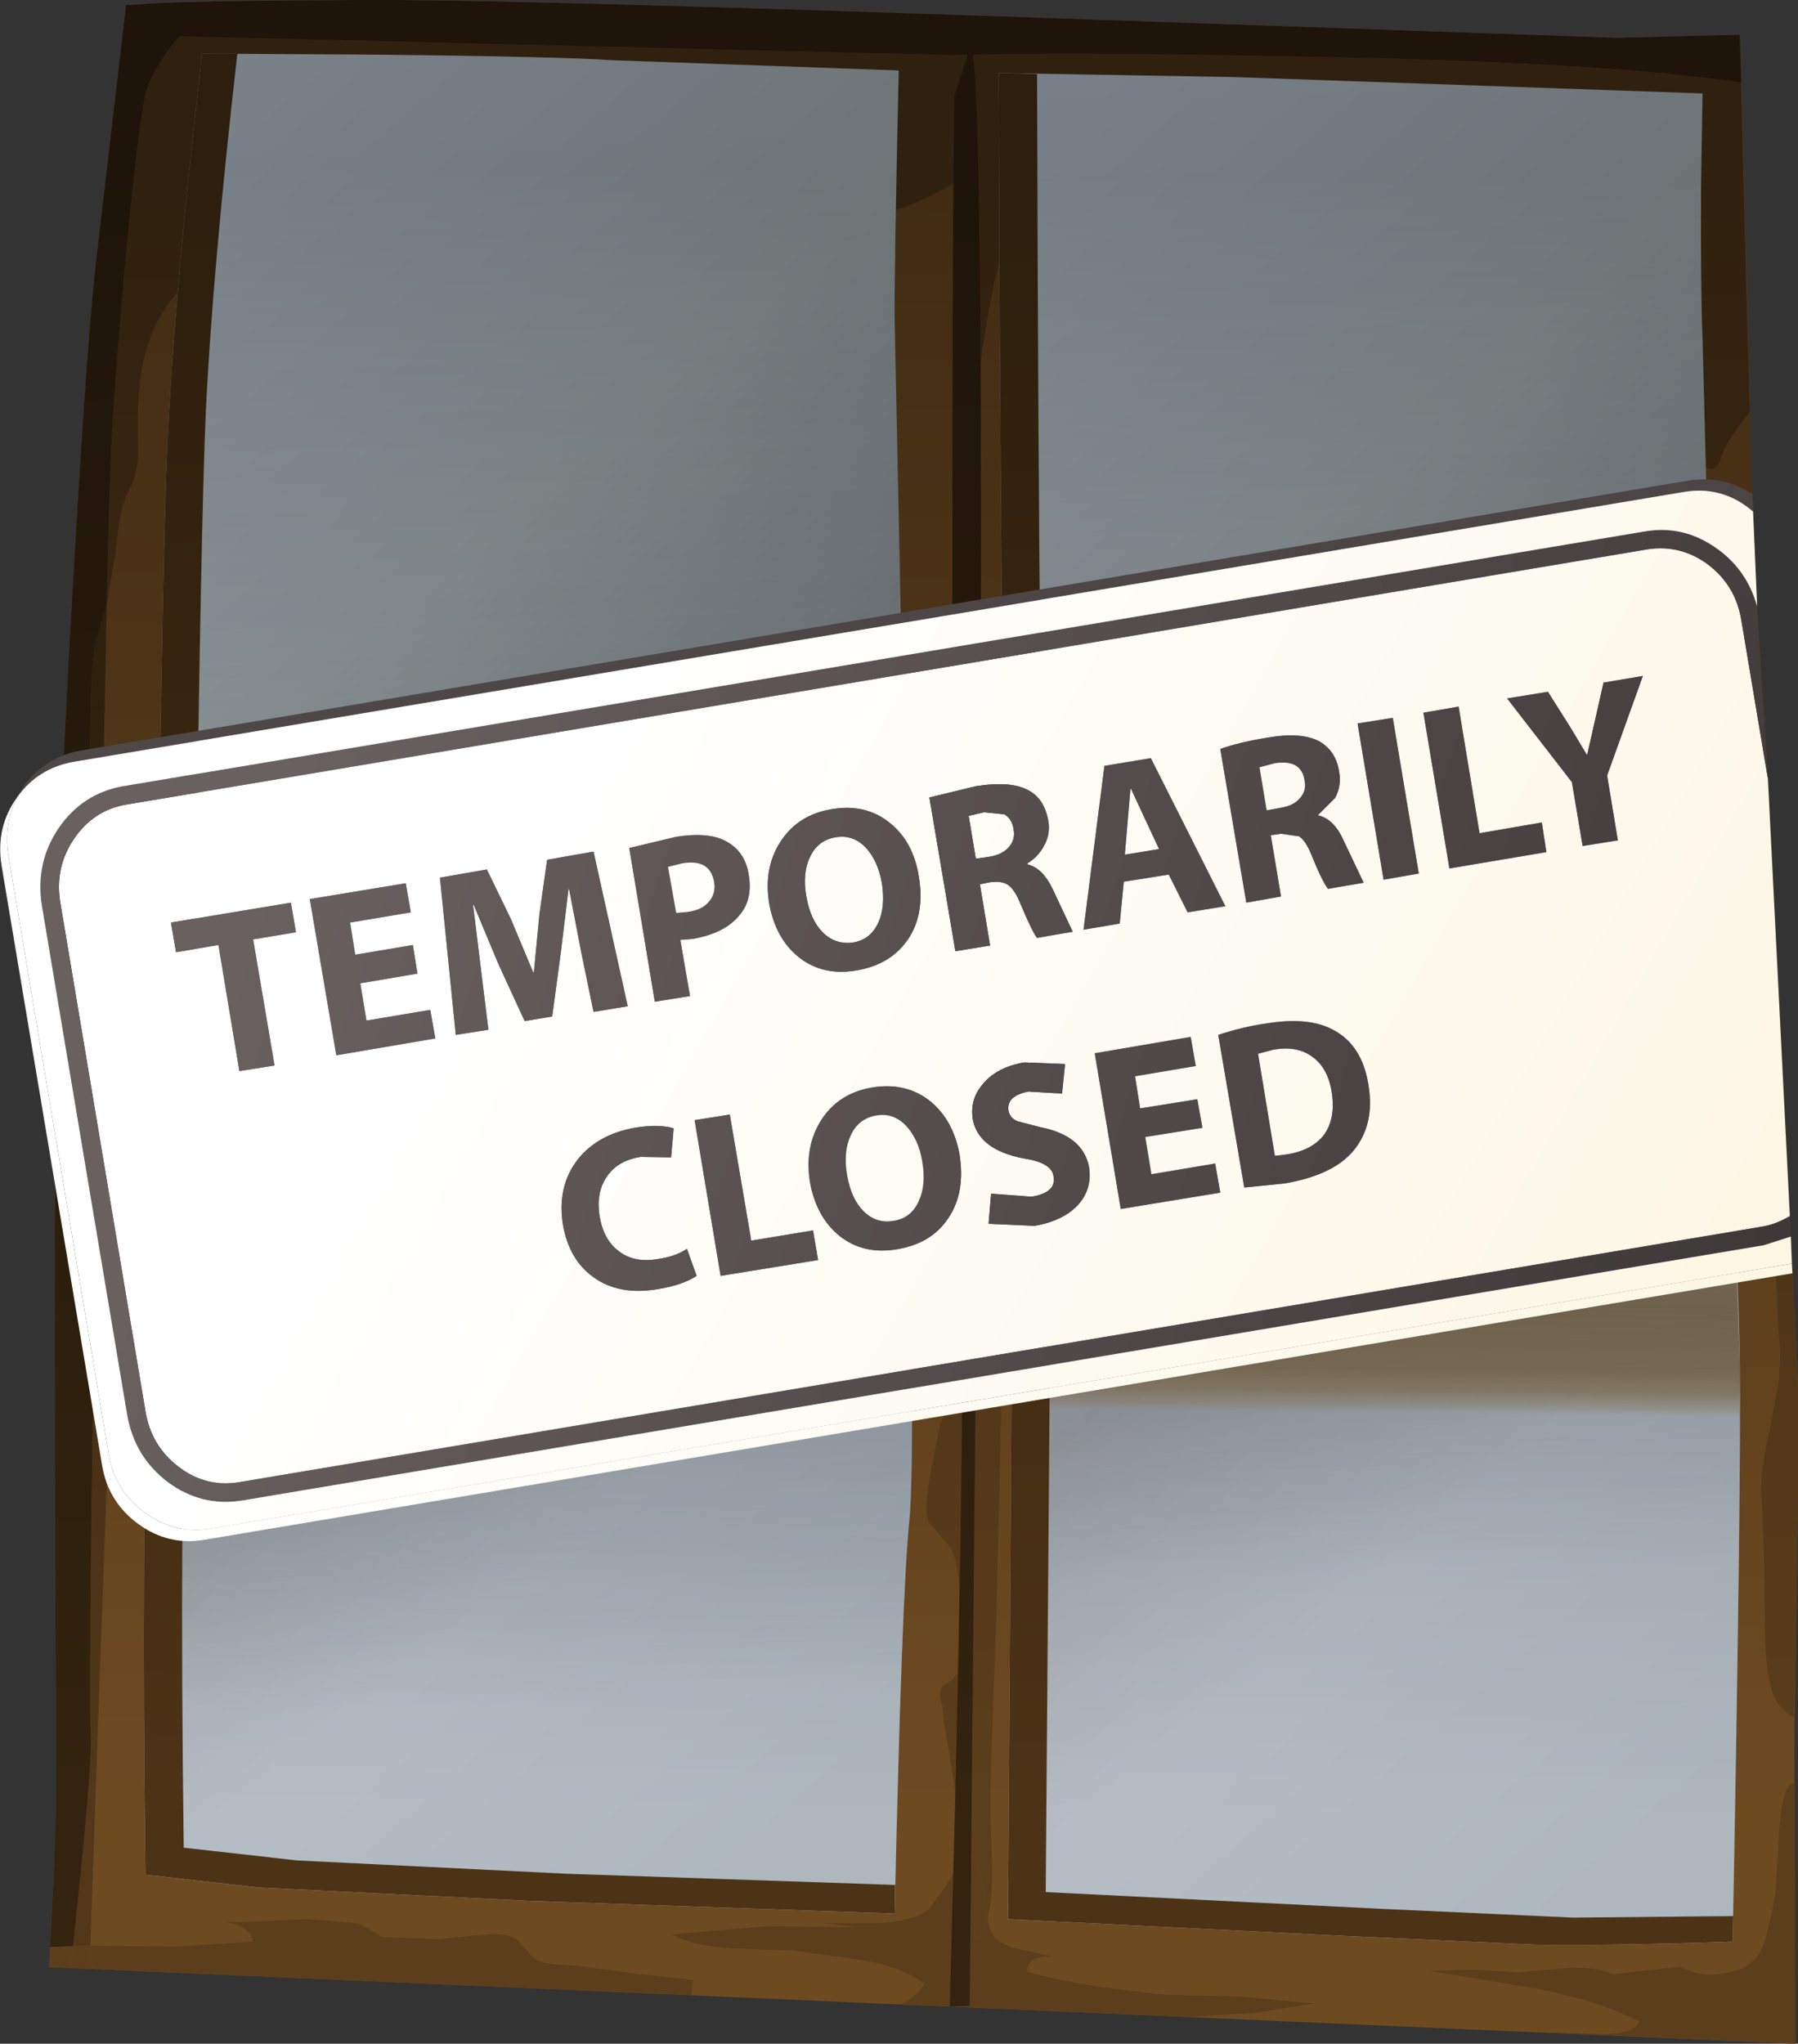 <?xml version="1.0" encoding="UTF-8" standalone="no"?>
<svg xmlns:xlink="http://www.w3.org/1999/xlink" height="200.15px" width="176.15px" xmlns="http://www.w3.org/2000/svg">
  <rect width="100%" height="100%" fill="#333333" stroke="none"/>
  <g transform="matrix(1.0, 0.0, 0.0, 1.0, 0.0, 0.0)">
    <use height="200.15" transform="matrix(1.0, 0.0, 0.0, 1.0, 0.0, 0.0)" width="176.15" xlink:href="#shape0"/>
  </g>
  <defs>
    <g id="shape0" transform="matrix(1.0, 0.0, 0.0, 1.0, 0.0, 0.0)">
      <path d="M9.45 25.25 L12.35 0.5 15.5 0.3 Q21.5 0.05 35.55 0.0 48.95 -0.1 103.75 1.8 L158.35 3.7 170.45 3.4 Q171.8 58.35 172.35 62.85 172.9 67.35 176.05 133.6 176.3 137.0 176.05 151.9 L175.8 170.0 175.9 200.15 4.8 192.65 Q5.45 182.35 5.5 174.75 5.15 109.0 5.7 88.8 6.1 74.3 7.4 52.9 8.6 32.5 9.45 25.25" fill="#6e4a21" fill-rule="evenodd" stroke="none"/>
      <path d="M10.9 126.8 Q10.95 133.3 9.9 160.4 L8.85 190.55 7.15 190.6 Q9.05 173.1 8.9 169.95 8.6 164.1 9.7 99.25 L10.9 126.8" fill="#523719" fill-rule="evenodd" stroke="none"/>
      <path d="M12.7 21.2 Q13.8 10.5 14.4 8.7 14.95 7.1 16.3 5.15 L17.55 3.55 93.3 5.4 Q104.35 5.1 125.4 5.5 157.05 6.0 170.6 8.1 L171.45 40.3 Q169.0 43.35 168.6 44.85 168.05 46.9 166.2 45.0 164.65 43.35 163.65 40.95 162.6 38.45 160.25 31.2 157.65 23.05 157.55 21.0 157.45 19.1 141.2 16.8 L116.65 13.9 Q108.5 13.0 106.0 13.8 103.7 14.55 100.6 18.85 98.05 22.35 96.3 33.85 95.45 39.6 95.05 44.65 94.8 39.15 95.0 33.6 95.25 27.85 95.0 23.5 94.6 17.65 93.35 18.0 91.15 19.3 88.7 20.25 83.9 22.05 76.75 21.9 59.2 21.5 45.8 22.2 22.8 23.3 18.6 27.3 14.5 31.2 13.75 37.0 13.35 40.1 13.55 44.65 13.4 46.55 12.9 47.45 12.2 48.7 11.85 50.25 11.6 51.5 11.3 54.3 L10.45 59.2 Q10.75 45.8 11.0 41.7 11.7 31.15 12.7 21.2" fill="#523719" fill-rule="evenodd" stroke="none"/>
      <path d="M9.5 62.5 L10.45 59.2 9.7 99.25 Q8.1 66.9 9.5 62.5" fill="#422d14" fill-rule="evenodd" stroke="none"/>
      <path d="M14.4 8.7 Q13.8 10.5 12.7 21.2 11.7 31.15 11.0 41.7 10.75 45.8 10.45 59.2 L9.5 62.5 Q8.1 66.9 9.7 99.25 8.6 164.1 8.9 169.95 9.05 173.1 7.15 190.6 L4.9 190.7 Q5.45 181.7 5.5 174.75 5.15 109.0 5.7 88.8 6.1 74.3 7.4 52.9 8.6 32.5 9.45 25.25 L12.35 0.5 15.5 0.3 Q21.5 0.05 35.55 0.0 48.95 -0.1 103.75 1.8 L158.35 3.7 170.45 3.4 170.6 8.1 Q157.05 6.0 125.4 5.5 104.35 5.1 93.3 5.4 L17.55 3.55 16.3 5.15 Q14.95 7.1 14.4 8.7" fill="#33230f" fill-rule="evenodd" stroke="none"/>
      <path d="M95.65 69.35 L97.55 58.2 98.8 79.9 Q99.55 93.05 99.45 101.6 L99.1 104.85 98.6 108.05 Q96.75 108.25 95.85 105.65 95.5 104.6 95.1 101.6 L95.0 100.05 Q94.9 99.35 94.4 98.65 L93.25 97.55 Q92.6 96.95 92.55 96.25 95.35 95.9 95.9 94.05 96.2 93.15 96.05 89.25 95.4 77.2 95.65 69.35" fill="#5c3e1c" fill-rule="evenodd" stroke="none"/>
      <path d="M97.9 120.7 Q98.25 128.7 98.05 139.7 L97.6 158.65 97.25 168.35 Q97.0 174.35 97.05 178.0 L97.2 182.7 Q97.25 186.05 96.75 187.9 L96.15 184.15 Q95.85 182.1 95.35 181.9 94.9 181.75 94.3 182.35 93.75 178.85 93.6 175.6 L92.95 171.4 Q92.4 168.6 92.35 167.2 91.95 165.95 92.2 165.35 92.4 165.0 93.15 164.6 L94.05 163.6 93.9 161.6 94.0 156.45 Q94.0 153.15 93.1 151.55 L92.1 150.35 91.05 149.2 Q90.65 148.4 90.8 146.65 L91.2 144.1 92.05 139.8 94.25 133.15 Q95.7 129.0 95.25 126.35 L97.9 120.7" fill="#5c3e1c" fill-rule="evenodd" stroke="none"/>
      <path d="M9.0 192.85 L8.85 191.25 8.85 190.55 16.9 190.65 24.8 190.15 Q24.4 188.55 22.05 188.25 L25.3 188.15 30.2 187.95 35.05 188.35 36.2 188.95 37.45 189.7 42.8 189.9 48.25 189.4 Q50.2 189.45 50.7 190.05 L52.25 191.75 Q52.85 192.2 54.5 192.4 L56.85 192.55 62.4 193.3 67.9 193.9 67.75 195.4 9.0 192.85" fill="#5c3e1c" fill-rule="evenodd" stroke="none"/>
      <path d="M8.85 190.55 L8.85 191.25 9.0 192.85 6.9 192.75 7.15 190.6 8.85 190.55" fill="#5c3e1c" fill-rule="evenodd" stroke="none"/>
      <path d="M4.9 190.7 L7.15 190.6 6.9 192.75 4.8 192.65 4.9 190.7" fill="#5c3e1c" fill-rule="evenodd" stroke="none"/>
      <path d="M103.3 191.65 Q100.6 191.45 100.65 193.1 105.55 194.5 114.25 195.35 L121.55 195.55 128.8 196.2 122.75 197.15 119.8 197.3 116.55 197.55 88.3 196.3 Q89.8 195.55 90.55 194.3 88.75 192.75 84.4 191.95 L77.9 191.05 71.8 190.8 Q67.6 190.55 65.85 189.45 L74.95 188.65 84.05 188.75 80.7 188.35 85.95 188.35 Q89.3 188.2 91.0 187.0 L92.5 184.9 Q93.75 182.9 94.3 182.35 95.0 186.75 95.75 189.85 96.3 189.3 96.75 187.9 97.0 189.3 97.55 189.85 98.4 190.65 100.35 191.0 L103.3 191.65" fill="#5c3e1c" fill-rule="evenodd" stroke="none"/>
      <path d="M96.15 184.15 L96.75 187.9 Q96.3 189.3 95.75 189.85 95.0 186.75 94.3 182.35 94.9 181.75 95.35 181.9 95.85 182.1 96.15 184.15" fill="#5c3e1c" fill-rule="evenodd" stroke="none"/>
      <path d="M173.95 185.35 L174.3 179.35 Q174.65 174.55 175.75 174.7 L175.8 174.75 175.9 200.15 151.35 199.05 152.75 199.05 157.1 199.2 Q160.2 199.15 160.6 197.95 156.6 195.95 150.5 194.75 L140.0 193.0 144.35 192.9 148.75 193.15 153.45 192.75 Q156.35 192.55 157.95 193.35 L164.6 192.6 Q166.5 193.65 168.95 193.25 171.65 192.85 172.55 190.95 173.15 189.7 173.95 185.35" fill="#5c3e1c" fill-rule="evenodd" stroke="none"/>
      <path d="M170.7 49.8 L171.7 48.55 Q172.1 60.75 172.35 62.85 172.9 67.35 176.05 133.6 176.4 139.0 175.75 168.15 173.95 167.35 173.4 164.85 172.9 162.65 172.9 159.05 L172.85 153.2 172.55 145.7 Q172.55 143.65 173.3 140.45 L174.3 135.25 174.4 132.45 174.2 129.6 170.7 49.8" fill="#5c3e1c" fill-rule="evenodd" stroke="none"/>
      <path d="M60.05 5.9 L88.05 6.9 Q87.6 26.75 87.65 31.4 L88.85 89.35 Q89.75 142.55 89.1 148.8 88.35 155.9 87.65 187.4 L51.7 186.15 25.35 184.85 14.25 183.6 Q13.8 148.65 14.6 133.8 15.0 126.45 15.45 90.55 15.95 53.5 16.4 43.3 16.9 32.9 18.4 18.05 L19.8 5.25 36.95 5.35 Q55.05 5.55 60.05 5.9" fill="url(#gradient0)" fill-rule="evenodd" stroke="none"/>
      <path d="M166.8 9.15 L166.65 18.25 Q166.6 28.3 166.8 33.25 L167.35 54.7 Q167.75 72.2 168.05 78.4 L169.4 106.05 Q170.4 127.05 170.45 133.65 170.6 144.6 169.75 190.15 158.3 190.55 150.45 190.45 L131.85 189.6 98.75 187.95 99.1 136.55 Q99.25 102.05 98.85 95.9 98.1 85.3 97.85 7.15 L120.95 7.55 166.8 9.15" fill="url(#gradient1)" fill-rule="evenodd" stroke="none"/>
      <path d="M60.05 5.9 L88.05 6.9 Q87.6 26.75 87.65 31.4 L88.85 89.35 Q89.75 142.55 89.1 148.8 88.35 155.9 87.65 187.4 L51.7 186.15 25.35 184.85 14.25 183.6 Q13.8 148.65 14.6 133.8 15.0 126.45 15.45 90.55 15.95 53.5 16.4 43.3 16.9 32.9 18.4 18.05 L19.8 5.25 36.95 5.35 Q55.05 5.55 60.05 5.9" fill="url(#gradient2)" fill-rule="evenodd" stroke="none"/>
      <path d="M166.8 9.15 L166.65 18.25 Q166.6 28.3 166.8 33.25 L167.35 54.7 Q167.75 72.2 168.05 78.4 L169.4 106.05 Q170.4 127.05 170.45 133.65 170.6 144.6 169.75 190.15 158.3 190.55 150.45 190.45 L131.85 189.6 98.75 187.95 99.1 136.55 Q99.25 102.05 98.85 95.9 98.1 85.3 97.85 7.15 L120.95 7.55 166.8 9.15" fill="url(#gradient3)" fill-rule="evenodd" stroke="none"/>
      <path d="M89.3 141.8 L51.9 139.75 Q31.4 138.9 14.35 139.15 L14.6 133.8 15.25 104.9 Q44.2 104.5 89.1 107.05 89.45 131.1 89.3 141.8" fill="url(#gradient4)" fill-rule="evenodd" stroke="none"/>
      <path d="M99.1 107.65 L134.45 109.75 169.65 111.3 170.45 133.65 170.4 145.45 152.25 145.1 127.2 144.15 102.1 142.6 99.1 142.4 99.1 107.65" fill="url(#gradient5)" fill-rule="evenodd" stroke="none"/>
      <path d="M18.4 18.05 L19.8 5.25 23.25 5.25 Q20.75 27.3 20.15 40.7 19.7 50.9 19.2 87.9 18.75 123.8 18.35 131.15 17.55 146.0 18.0 180.95 L29.1 182.2 55.45 183.5 87.7 184.6 87.65 187.4 51.7 186.15 25.35 184.85 14.25 183.6 Q13.8 148.65 14.6 133.8 15.0 126.45 15.45 90.55 15.95 53.5 16.4 43.3 16.9 32.9 18.4 18.05" fill="#4d3316" fill-rule="evenodd" stroke="none"/>
      <path d="M97.85 7.15 L101.6 7.25 Q101.8 82.55 102.55 93.3 103.0 99.5 102.85 133.95 L102.45 185.3 135.55 186.95 154.15 187.8 169.8 187.65 169.75 190.15 Q158.3 190.55 150.45 190.45 L131.85 189.6 98.75 187.95 99.1 136.55 Q99.25 102.05 98.85 95.9 98.1 85.3 97.85 7.15" fill="#4d3316" fill-rule="evenodd" stroke="none"/>
      <path d="M93.5 9.4 L95.15 4.35 Q96.55 8.7 95.9 103.0 L95.0 196.45 93.05 196.5 Q94.9 129.55 93.95 118.0 93.3 110.6 93.3 62.2 93.3 20.3 93.5 9.4" fill="#33230f" fill-rule="evenodd" stroke="none"/>
      <path d="M9.45 25.25 L12.35 0.5 15.5 0.3 Q21.5 0.05 35.55 0.0 48.95 -0.1 103.75 1.8 L158.35 3.7 170.45 3.4 Q171.8 58.35 172.35 62.85 172.9 67.35 176.05 133.6 176.3 137.0 176.05 151.9 L175.8 170.0 175.9 200.15 4.8 192.65 Q5.45 182.35 5.5 174.75 5.15 109.0 5.7 88.8 6.1 74.3 7.4 52.9 8.6 32.5 9.45 25.25" fill="url(#gradient6)" fill-rule="evenodd" stroke="none"/>
      <path d="M129.25 72.6 Q127.45 71.65 124.1 72.25 121.35 72.7 119.55 73.35 L122.1 88.4 125.5 87.8 124.5 81.8 125.5 81.65 127.25 81.9 Q127.9 82.3 128.45 83.65 129.5 86.25 130.1 87.05 L133.6 86.45 131.65 82.35 Q130.7 80.2 129.15 79.85 L129.15 79.8 130.8 78.15 Q131.45 76.95 131.2 75.6 130.9 73.55 129.25 72.6 M112.75 74.25 L108.2 75.0 106.15 91.05 109.7 90.45 110.1 86.35 114.5 85.65 116.35 89.35 120.05 88.75 112.75 74.25 M100.65 84.65 L100.65 84.55 Q101.65 83.95 102.25 82.9 102.95 81.7 102.7 80.35 102.3 78.2 100.75 77.4 99.05 76.45 95.6 77.0 L91.05 78.1 93.6 93.15 97.0 92.6 96.0 86.6 97.0 86.4 Q98.1 86.25 98.75 86.65 99.4 87.1 99.95 88.45 101.1 91.2 101.6 91.85 L105.1 91.25 103.15 87.1 Q102.15 85.0 100.65 84.65 M175.35 119.1 Q173.9 119.95 172.5 120.15 L23.45 145.15 Q20.2 145.7 17.5 143.65 14.8 141.6 14.25 138.2 L5.9 88.35 Q5.35 84.95 7.25 82.15 9.15 79.35 12.35 78.8 L161.4 53.8 Q164.65 53.3 167.35 55.3 170.05 57.35 170.6 60.75 L173.2 76.25 175.35 119.1 M160.95 66.2 L157.1 66.85 155.5 73.9 155.45 73.9 153.8 71.15 151.65 67.75 147.65 68.4 154.0 76.6 155.05 82.85 158.5 82.3 157.45 75.95 160.95 66.2 M142.9 69.2 L139.45 69.8 142.0 85.05 151.5 83.45 151.05 80.55 144.95 81.6 142.9 69.2 M135.55 86.15 L139.0 85.55 136.45 70.3 133.0 70.85 135.55 86.15 M130.5 100.8 Q128.1 99.55 123.95 100.25 121.8 100.55 119.35 101.35 L121.9 116.3 125.85 115.9 Q130.55 115.1 132.55 112.75 134.75 110.15 134.05 106.15 133.4 102.25 130.5 100.8 M117.15 104.4 L116.65 101.55 107.25 103.15 109.8 118.4 119.55 116.8 119.05 113.95 112.8 115.0 112.2 111.35 117.8 110.45 117.3 107.65 111.7 108.55 111.2 105.4 117.15 104.4 M104.05 107.1 L104.35 104.2 100.35 104.05 Q97.7 104.5 96.35 106.1 95.0 107.6 95.3 109.6 95.85 112.6 100.3 113.45 103.0 113.85 103.2 115.15 103.55 116.8 101.05 117.2 L97.1 116.9 96.85 119.85 101.35 120.05 Q104.3 119.55 105.75 117.85 107.0 116.35 106.7 114.3 106.1 111.2 101.95 110.4 L99.65 109.8 Q98.9 109.45 98.8 108.75 98.7 108.1 99.15 107.6 99.7 107.1 100.75 106.9 L104.05 107.1 M24.8 92.0 L29.0 91.3 28.5 88.4 16.75 90.35 17.25 93.25 21.4 92.55 23.45 104.9 26.9 104.35 24.8 92.0 M35.3 96.3 L40.9 95.35 40.45 92.55 34.8 93.5 34.3 90.35 40.25 89.35 39.75 86.5 30.35 88.05 32.95 103.35 42.65 101.7 42.15 98.9 35.9 99.95 35.3 96.3 M52.3 95.25 L52.25 95.25 50.05 90.0 47.7 85.15 43.1 85.95 44.65 101.35 47.85 100.85 46.35 88.65 46.4 88.6 48.8 94.35 51.4 100.0 54.1 99.55 54.95 93.25 55.7 87.05 55.75 87.05 56.95 93.3 58.15 99.1 61.5 98.55 58.15 83.4 53.6 84.2 52.85 89.5 52.3 95.25 M71.15 82.4 Q69.45 81.45 66.25 81.95 L61.65 83.05 64.15 98.1 67.6 97.55 66.65 92.05 67.85 91.95 Q71.1 91.4 72.55 89.5 73.75 88.0 73.35 85.65 73.0 83.4 71.15 82.4 M81.45 79.25 Q78.15 79.8 76.45 82.45 74.8 85.0 75.35 88.45 75.95 91.85 78.2 93.7 80.55 95.6 83.85 95.05 87.25 94.5 88.95 92.0 90.65 89.5 90.0 85.75 89.45 82.45 87.25 80.65 84.85 78.65 81.45 79.25 M91.2 107.9 Q88.8 105.95 85.45 106.5 82.15 107.05 80.45 109.7 78.8 112.3 79.35 115.75 79.95 119.15 82.2 121.0 84.55 122.9 87.85 122.35 91.25 121.8 92.9 119.3 94.6 116.8 94.0 113.05 93.4 109.75 91.2 107.9 M79.65 120.5 L73.6 121.5 71.5 109.15 68.05 109.7 70.6 124.95 80.15 123.4 79.65 120.5 M56.6 113.55 Q54.55 116.2 55.15 119.95 55.75 123.35 58.1 125.05 60.6 126.9 64.45 126.25 66.9 125.85 68.25 124.95 L67.3 122.3 Q66.2 123.05 64.45 123.3 62.15 123.7 60.65 122.55 59.15 121.45 58.75 119.15 58.35 116.7 59.55 115.1 60.6 113.65 62.75 113.3 L65.75 113.35 66.0 110.5 Q64.55 110.05 62.15 110.45 58.55 111.1 56.6 113.55" fill="url(#gradient7)" fill-rule="evenodd" stroke="none"/>
      <path d="M129.25 72.6 Q130.9 73.55 131.2 75.6 131.45 76.95 130.8 78.15 L129.15 79.8 129.15 79.85 Q130.7 80.2 131.65 82.35 L133.6 86.45 130.1 87.05 Q129.5 86.25 128.45 83.65 127.9 82.3 127.25 81.9 L125.5 81.65 124.5 81.8 125.5 87.8 122.1 88.4 119.55 73.35 Q121.35 72.7 124.1 72.25 127.45 71.65 129.25 72.6 M124.9 74.75 L123.4 75.15 124.1 79.35 125.45 79.1 Q126.75 78.9 127.35 78.15 128.0 77.45 127.8 76.45 127.5 74.35 124.9 74.75" fill="url(#gradient8)" fill-rule="evenodd" stroke="none"/>
      <path d="M110.2 83.7 L110.75 77.25 110.8 77.25 113.55 83.15 110.2 83.7" fill="url(#gradient9)" fill-rule="evenodd" stroke="none"/>
      <path d="M112.75 74.25 L120.05 88.75 116.35 89.35 114.5 85.65 110.1 86.35 109.7 90.45 106.15 91.05 108.2 75.0 112.75 74.25 M110.2 83.7 L113.55 83.15 110.8 77.25 110.75 77.25 110.2 83.7" fill="url(#gradient10)" fill-rule="evenodd" stroke="none"/>
      <path d="M94.9 79.9 L96.4 79.55 98.4 79.75 Q99.15 80.2 99.3 81.2 99.5 82.2 98.85 82.95 98.2 83.7 96.95 83.9 L95.6 84.1 94.9 79.9" fill="url(#gradient11)" fill-rule="evenodd" stroke="none"/>
      <path d="M94.9 79.9 L95.6 84.1 96.95 83.9 Q98.2 83.7 98.85 82.95 99.5 82.2 99.3 81.2 99.15 80.2 98.4 79.75 L96.4 79.55 94.9 79.9 M100.65 84.65 Q102.15 85.0 103.15 87.1 L105.1 91.25 101.6 91.85 Q101.1 91.2 99.95 88.45 99.4 87.1 98.75 86.65 98.1 86.25 97.0 86.4 L96.0 86.6 97.0 92.6 93.6 93.15 91.05 78.1 95.6 77.0 Q99.05 76.45 100.75 77.4 102.3 78.2 102.7 80.35 102.95 81.7 102.25 82.9 101.65 83.95 100.65 84.55 L100.65 84.65" fill="url(#gradient12)" fill-rule="evenodd" stroke="none"/>
      <path d="M124.9 74.75 Q127.5 74.35 127.8 76.45 128.0 77.45 127.35 78.15 126.75 78.9 125.45 79.1 L124.1 79.35 123.4 75.15 124.9 74.75" fill="url(#gradient13)" fill-rule="evenodd" stroke="none"/>
      <path d="M173.2 76.25 L170.6 60.75 Q170.05 57.35 167.35 55.3 164.65 53.3 161.4 53.8 L12.35 78.8 Q9.15 79.35 7.25 82.15 5.35 84.95 5.9 88.35 L14.25 138.2 Q14.8 141.6 17.5 143.65 20.2 145.7 23.45 145.15 L172.5 120.15 Q173.9 119.95 175.35 119.1 L175.45 121.1 172.8 121.95 23.75 146.95 Q19.75 147.6 16.45 145.15 13.15 142.65 12.45 138.5 L4.1 88.65 Q3.45 84.5 5.75 81.1 8.1 77.7 12.05 77.0 L161.1 52.05 Q164.8 51.4 167.95 53.55 171.1 55.65 172.15 59.4 L172.35 62.85 173.2 76.25" fill="url(#gradient14)" fill-rule="evenodd" stroke="none"/>
      <path d="M1.7 78.05 Q2.6 76.25 4.25 75.05 5.9 73.85 7.95 73.5 L165.5 47.05 Q168.85 46.55 171.7 48.4 L171.75 50.1 Q168.75 47.5 164.85 48.2 L7.25 74.6 Q3.75 75.2 1.7 78.05" fill="url(#gradient15)" fill-rule="evenodd" stroke="none"/>
      <path d="M172.15 59.4 Q171.1 55.65 167.95 53.55 164.8 51.4 161.1 52.05 L12.05 77.0 Q8.1 77.7 5.75 81.1 3.45 84.5 4.1 88.65 L12.45 138.5 Q13.15 142.65 16.45 145.15 19.75 147.6 23.75 146.95 L172.8 121.95 175.45 121.1 175.55 123.75 20.7 149.7 Q17.15 150.3 14.2 148.15 11.25 146.0 10.65 142.4 L0.8 83.65 Q0.35 80.65 1.7 78.05 3.75 75.2 7.25 74.6 L164.85 48.2 Q168.75 47.5 171.75 50.1 L172.15 59.4" fill="url(#gradient16)" fill-rule="evenodd" stroke="none"/>
      <path d="M160.95 66.2 L157.45 75.95 158.5 82.3 155.05 82.85 154.0 76.6 147.65 68.4 151.65 67.75 153.8 71.15 155.45 73.9 155.5 73.9 157.1 66.85 160.95 66.2" fill="url(#gradient17)" fill-rule="evenodd" stroke="none"/>
      <path d="M142.9 69.2 L144.95 81.6 151.05 80.55 151.5 83.45 142.0 85.05 139.45 69.8 142.9 69.2" fill="url(#gradient18)" fill-rule="evenodd" stroke="none"/>
      <path d="M135.55 86.15 L133.0 70.85 136.45 70.3 139.0 85.55 135.55 86.15" fill="url(#gradient19)" fill-rule="evenodd" stroke="none"/>
      <path d="M175.55 123.75 L175.6 124.7 20.0 150.8 Q16.5 151.4 13.55 149.25 10.6 147.1 10.0 143.5 L0.15 84.75 Q-0.45 81.0 1.7 78.05 0.35 80.65 0.8 83.65 L10.65 142.4 Q11.25 146.0 14.2 148.15 17.15 150.3 20.7 149.7 L175.55 123.75" fill="url(#gradient20)" fill-rule="evenodd" stroke="none"/>
      <path d="M128.5 103.45 Q130.05 104.5 130.45 106.85 130.9 109.5 129.7 111.15 128.55 112.65 126.1 113.05 L124.9 113.2 123.25 103.2 124.75 102.8 Q127.05 102.4 128.5 103.45" fill="url(#gradient21)" fill-rule="evenodd" stroke="none"/>
      <path d="M130.5 100.8 Q133.4 102.25 134.05 106.15 134.75 110.15 132.55 112.75 130.55 115.1 125.85 115.9 L121.9 116.3 119.35 101.35 Q121.8 100.55 123.95 100.25 128.1 99.55 130.5 100.8 M128.5 103.45 Q127.05 102.4 124.75 102.8 L123.25 103.2 124.9 113.2 126.1 113.05 Q128.55 112.65 129.7 111.15 130.9 109.5 130.45 106.85 130.05 104.5 128.5 103.45" fill="url(#gradient22)" fill-rule="evenodd" stroke="none"/>
      <path d="M117.15 104.4 L111.2 105.4 111.7 108.55 117.3 107.65 117.8 110.45 112.2 111.35 112.8 115.0 119.05 113.95 119.55 116.8 109.8 118.4 107.25 103.15 116.65 101.55 117.15 104.4" fill="url(#gradient23)" fill-rule="evenodd" stroke="none"/>
      <path d="M104.05 107.1 L100.75 106.9 Q99.7 107.1 99.15 107.6 98.7 108.1 98.8 108.75 98.9 109.45 99.65 109.8 L101.95 110.4 Q106.1 111.2 106.7 114.3 107.0 116.35 105.75 117.85 104.3 119.55 101.35 120.05 L96.85 119.85 97.1 116.9 101.05 117.2 Q103.55 116.8 103.2 115.15 103.0 113.85 100.3 113.45 95.85 112.6 95.3 109.6 95.0 107.6 96.35 106.1 97.7 104.5 100.35 104.05 L104.35 104.2 104.05 107.1" fill="url(#gradient24)" fill-rule="evenodd" stroke="none"/>
      <path d="M24.8 92.0 L26.9 104.35 23.45 104.9 21.4 92.55 17.25 93.25 16.75 90.35 28.5 88.4 29.0 91.3 24.8 92.0" fill="url(#gradient25)" fill-rule="evenodd" stroke="none"/>
      <path d="M35.3 96.3 L35.9 99.95 42.15 98.9 42.65 101.7 32.95 103.35 30.35 88.05 39.75 86.5 40.25 89.35 34.3 90.35 34.8 93.5 40.45 92.55 40.9 95.35 35.3 96.3" fill="url(#gradient26)" fill-rule="evenodd" stroke="none"/>
      <path d="M52.3 95.25 L52.85 89.5 53.6 84.2 58.15 83.4 61.5 98.55 58.15 99.1 56.95 93.3 55.75 87.05 55.7 87.05 54.95 93.25 54.1 99.55 51.4 100.0 48.8 94.35 46.4 88.6 46.35 88.65 47.85 100.85 44.65 101.35 43.1 85.95 47.7 85.15 50.05 90.0 52.25 95.25 52.3 95.25" fill="url(#gradient27)" fill-rule="evenodd" stroke="none"/>
      <path d="M65.45 84.9 L66.25 89.4 67.4 89.3 Q68.8 89.1 69.45 88.3 70.15 87.5 69.95 86.35 69.55 84.1 66.85 84.55 L65.45 84.9 M71.15 82.4 Q73.0 83.4 73.35 85.65 73.75 88.0 72.55 89.5 71.1 91.4 67.85 91.95 L66.65 92.05 67.6 97.55 64.15 98.1 61.65 83.05 66.25 81.95 Q69.45 81.45 71.15 82.4" fill="url(#gradient28)" fill-rule="evenodd" stroke="none"/>
      <path d="M65.45 84.9 L66.85 84.55 Q69.55 84.1 69.95 86.35 70.15 87.5 69.45 88.3 68.8 89.1 67.4 89.3 L66.25 89.4 65.45 84.9" fill="url(#gradient29)" fill-rule="evenodd" stroke="none"/>
      <path d="M79.35 83.95 Q80.1 82.3 81.85 82.0 83.6 81.7 84.85 83.05 86.0 84.3 86.4 86.5 86.75 88.8 86.05 90.35 85.3 92.0 83.6 92.3 81.85 92.55 80.6 91.3 79.4 90.1 79.0 87.8 78.6 85.5 79.35 83.95" fill="url(#gradient30)" fill-rule="evenodd" stroke="none"/>
      <path d="M79.35 83.95 Q78.6 85.5 79.0 87.8 79.4 90.1 80.6 91.3 81.85 92.55 83.6 92.3 85.3 92.0 86.05 90.35 86.75 88.8 86.4 86.5 86.0 84.3 84.85 83.05 83.6 81.7 81.85 82.0 80.1 82.3 79.35 83.95 M81.45 79.25 Q84.85 78.65 87.25 80.65 89.45 82.45 90.0 85.75 90.65 89.5 88.95 92.0 87.25 94.5 83.85 95.05 80.55 95.6 78.2 93.7 75.95 91.85 75.35 88.45 74.8 85.0 76.45 82.45 78.15 79.8 81.45 79.25" fill="url(#gradient31)" fill-rule="evenodd" stroke="none"/>
      <path d="M91.2 107.9 Q93.4 109.75 94.0 113.05 94.6 116.8 92.9 119.3 91.25 121.8 87.85 122.35 84.55 122.9 82.2 121.0 79.95 119.15 79.35 115.75 78.8 112.3 80.45 109.7 82.15 107.05 85.45 106.5 88.8 105.95 91.2 107.9 M84.6 118.6 Q85.85 119.85 87.55 119.55 89.25 119.3 90.0 117.65 90.75 116.05 90.35 113.75 90.0 111.6 88.8 110.3 87.55 108.95 85.85 109.25 84.1 109.55 83.35 111.2 82.6 112.8 83.0 115.1 83.4 117.4 84.6 118.6" fill="url(#gradient32)" fill-rule="evenodd" stroke="none"/>
      <path d="M79.65 120.5 L80.15 123.4 70.6 124.95 68.05 109.7 71.5 109.15 73.6 121.5 79.65 120.5" fill="url(#gradient33)" fill-rule="evenodd" stroke="none"/>
      <path d="M84.6 118.6 Q83.4 117.4 83.0 115.1 82.6 112.8 83.35 111.2 84.1 109.55 85.85 109.25 87.55 108.95 88.8 110.3 90.0 111.6 90.35 113.75 90.75 116.05 90.0 117.65 89.25 119.3 87.55 119.55 85.85 119.85 84.6 118.6" fill="url(#gradient34)" fill-rule="evenodd" stroke="none"/>
      <path d="M56.6 113.55 Q58.55 111.1 62.15 110.45 64.55 110.05 66.0 110.5 L65.75 113.35 62.75 113.3 Q60.6 113.65 59.55 115.1 58.35 116.7 58.75 119.15 59.15 121.45 60.65 122.55 62.15 123.7 64.45 123.3 66.2 123.05 67.3 122.3 L68.25 124.95 Q66.9 125.85 64.45 126.25 60.6 126.9 58.1 125.05 55.75 123.35 55.15 119.95 54.55 116.2 56.6 113.55" fill="url(#gradient35)" fill-rule="evenodd" stroke="none"/>
    </g>
    <linearGradient gradientTransform="matrix(0.068, 0.078, 0.087, -0.075, 53.5, 98.25)" gradientUnits="userSpaceOnUse" id="gradient0" spreadMethod="pad" x1="-819.2" x2="819.2">
      <stop offset="0.0" stop-color="#cedceb"/>
      <stop offset="0.275" stop-color="#bcc9cc"/>
      <stop offset="0.565" stop-color="#8b9199"/>
      <stop offset="0.741" stop-color="#9ca7b3"/>
      <stop offset="0.988" stop-color="#929fa8"/>
    </linearGradient>
    <linearGradient gradientTransform="matrix(0.069, 0.08, 0.089, -0.077, 134.0, 100.15)" gradientUnits="userSpaceOnUse" id="gradient1" spreadMethod="pad" x1="-819.2" x2="819.2">
      <stop offset="0.0" stop-color="#cedceb"/>
      <stop offset="0.275" stop-color="#bcc9cc"/>
      <stop offset="0.565" stop-color="#8b9199"/>
      <stop offset="0.741" stop-color="#9ca7b3"/>
      <stop offset="0.988" stop-color="#929fa8"/>
    </linearGradient>
    <linearGradient gradientTransform="matrix(0.006, 0.14, 0.156, -0.006, 51.45, 102.25)" gradientUnits="userSpaceOnUse" id="gradient2" spreadMethod="pad" x1="-819.2" x2="819.2">
      <stop offset="0.0" stop-color="#000000" stop-opacity="0.0"/>
      <stop offset="0.102" stop-color="#040404" stop-opacity="0.0"/>
      <stop offset="0.2" stop-color="#101010" stop-opacity="0.012"/>
      <stop offset="0.298" stop-color="#232323" stop-opacity="0.031"/>
      <stop offset="0.396" stop-color="#3f3f3f" stop-opacity="0.059"/>
      <stop offset="0.494" stop-color="#636363" stop-opacity="0.094"/>
      <stop offset="0.588" stop-color="#8e8e8e" stop-opacity="0.137"/>
      <stop offset="0.686" stop-color="#c2c2c2" stop-opacity="0.188"/>
      <stop offset="0.78" stop-color="#fdfdfd" stop-opacity="0.247"/>
      <stop offset="0.784" stop-color="#ffffff" stop-opacity="0.247"/>
    </linearGradient>
    <linearGradient gradientTransform="matrix(0.006, 0.14, 0.155, -0.006, 132.4, 89.35)" gradientUnits="userSpaceOnUse" id="gradient3" spreadMethod="pad" x1="-819.2" x2="819.2">
      <stop offset="0.0" stop-color="#000000" stop-opacity="0.0"/>
      <stop offset="0.102" stop-color="#040404" stop-opacity="0.0"/>
      <stop offset="0.2" stop-color="#101010" stop-opacity="0.012"/>
      <stop offset="0.298" stop-color="#232323" stop-opacity="0.031"/>
      <stop offset="0.396" stop-color="#3f3f3f" stop-opacity="0.059"/>
      <stop offset="0.494" stop-color="#636363" stop-opacity="0.094"/>
      <stop offset="0.588" stop-color="#8e8e8e" stop-opacity="0.137"/>
      <stop offset="0.686" stop-color="#c2c2c2" stop-opacity="0.188"/>
      <stop offset="0.78" stop-color="#fdfdfd" stop-opacity="0.247"/>
      <stop offset="0.784" stop-color="#ffffff" stop-opacity="0.247"/>
    </linearGradient>
    <linearGradient gradientTransform="matrix(-5.0E-4, 0.016, 0.018, 5.0E-4, 52.2, 124.1)" gradientUnits="userSpaceOnUse" id="gradient4" spreadMethod="pad" x1="-819.2" x2="819.2">
      <stop offset="0.0" stop-color="#9c814e" stop-opacity="0.0"/>
      <stop offset="0.137" stop-color="#8c7754" stop-opacity="0.561"/>
      <stop offset="0.294" stop-color="#837257" stop-opacity="0.894"/>
      <stop offset="0.51" stop-color="#807058"/>
      <stop offset="0.737" stop-color="#827157" stop-opacity="0.929"/>
      <stop offset="0.82" stop-color="#897555" stop-opacity="0.69"/>
      <stop offset="0.878" stop-color="#947c51" stop-opacity="0.267"/>
      <stop offset="0.902" stop-color="#9c814e" stop-opacity="0.0"/>
    </linearGradient>
    <linearGradient gradientTransform="matrix(-2.0E-4, 0.016, 0.018, 2.0E-4, 134.75, 127.8)" gradientUnits="userSpaceOnUse" id="gradient5" spreadMethod="pad" x1="-819.2" x2="819.2">
      <stop offset="0.0" stop-color="#9c814e" stop-opacity="0.0"/>
      <stop offset="0.137" stop-color="#8c7754" stop-opacity="0.561"/>
      <stop offset="0.294" stop-color="#837257" stop-opacity="0.894"/>
      <stop offset="0.51" stop-color="#807058"/>
      <stop offset="0.737" stop-color="#827157" stop-opacity="0.929"/>
      <stop offset="0.82" stop-color="#897555" stop-opacity="0.69"/>
      <stop offset="0.878" stop-color="#947c51" stop-opacity="0.267"/>
      <stop offset="0.902" stop-color="#9c814e" stop-opacity="0.0"/>
    </linearGradient>
    <linearGradient gradientTransform="matrix(0.001, -0.098, -0.109, -0.001, 91.1, 97.0)" gradientUnits="userSpaceOnUse" id="gradient6" spreadMethod="pad" x1="-819.2" x2="819.2">
      <stop offset="0.0" stop-color="#000000" stop-opacity="0.0"/>
      <stop offset="1.0" stop-color="#000000" stop-opacity="0.42"/>
    </linearGradient>
    <linearGradient gradientTransform="matrix(0.063, 0.036, 0.036, -0.063, 108.0, 108.25)" gradientUnits="userSpaceOnUse" id="gradient7" spreadMethod="pad" x1="-819.2" x2="819.2">
      <stop offset="0.0" stop-color="#ffffff"/>
      <stop offset="1.0" stop-color="#fcf7e5"/>
    </linearGradient>
    <linearGradient gradientTransform="matrix(0.09, 0.03, 0.03, -0.09, 111.0, 75.5)" gradientUnits="userSpaceOnUse" id="gradient8" spreadMethod="pad" x1="-819.2" x2="819.2">
      <stop offset="0.0" stop-color="#696060"/>
      <stop offset="1.0" stop-color="#3d3838"/>
    </linearGradient>
    <linearGradient gradientTransform="matrix(0.063, 0.036, 0.036, -0.063, 120.45, 86.1)" gradientUnits="userSpaceOnUse" id="gradient9" spreadMethod="pad" x1="-819.2" x2="819.2">
      <stop offset="0.0" stop-color="#ffffff"/>
      <stop offset="1.0" stop-color="#fcf7e5"/>
    </linearGradient>
    <linearGradient gradientTransform="matrix(0.09, 0.03, 0.03, -0.09, 108.65, 82.4)" gradientUnits="userSpaceOnUse" id="gradient10" spreadMethod="pad" x1="-819.2" x2="819.2">
      <stop offset="0.0" stop-color="#696060"/>
      <stop offset="1.0" stop-color="#3d3838"/>
    </linearGradient>
    <linearGradient gradientTransform="matrix(0.063, 0.036, 0.036, -0.063, 116.6, 93.0)" gradientUnits="userSpaceOnUse" id="gradient11" spreadMethod="pad" x1="-819.2" x2="819.2">
      <stop offset="0.0" stop-color="#ffffff"/>
      <stop offset="1.0" stop-color="#fcf7e5"/>
    </linearGradient>
    <linearGradient gradientTransform="matrix(0.09, 0.03, 0.03, -0.09, 106.65, 88.45)" gradientUnits="userSpaceOnUse" id="gradient12" spreadMethod="pad" x1="-819.2" x2="819.2">
      <stop offset="0.0" stop-color="#696060"/>
      <stop offset="1.0" stop-color="#3d3838"/>
    </linearGradient>
    <linearGradient gradientTransform="matrix(0.063, 0.036, 0.036, -0.063, 125.5, 77.15)" gradientUnits="userSpaceOnUse" id="gradient13" spreadMethod="pad" x1="-819.2" x2="819.2">
      <stop offset="0.0" stop-color="#ffffff"/>
      <stop offset="1.0" stop-color="#fcf7e5"/>
    </linearGradient>
    <linearGradient gradientTransform="matrix(0.09, 0.03, 0.03, -0.09, 101.85, 102.65)" gradientUnits="userSpaceOnUse" id="gradient14" spreadMethod="pad" x1="-819.2" x2="819.2">
      <stop offset="0.0" stop-color="#696060"/>
      <stop offset="1.0" stop-color="#3d3838"/>
    </linearGradient>
    <linearGradient gradientTransform="matrix(0.908, 0.486, 0.486, -0.908, -128.4, -51.95)" gradientUnits="userSpaceOnUse" id="gradient15" spreadMethod="pad" x1="-819.2" x2="819.2">
      <stop offset="0.0" stop-color="#696060"/>
      <stop offset="1.0" stop-color="#3d3838"/>
    </linearGradient>
    <linearGradient gradientTransform="matrix(0.063, 0.036, 0.036, -0.063, 108.3, 107.7)" gradientUnits="userSpaceOnUse" id="gradient16" spreadMethod="pad" x1="-819.2" x2="819.2">
      <stop offset="0.0" stop-color="#ffffff"/>
      <stop offset="1.0" stop-color="#fcf7e5"/>
    </linearGradient>
    <linearGradient gradientTransform="matrix(0.09, 0.03, 0.03, -0.09, 116.1, 60.4)" gradientUnits="userSpaceOnUse" id="gradient17" spreadMethod="pad" x1="-819.2" x2="819.2">
      <stop offset="0.0" stop-color="#696060"/>
      <stop offset="1.0" stop-color="#3d3838"/>
    </linearGradient>
    <linearGradient gradientTransform="matrix(0.09, 0.03, 0.03, -0.09, 113.7, 67.45)" gradientUnits="userSpaceOnUse" id="gradient18" spreadMethod="pad" x1="-819.2" x2="819.2">
      <stop offset="0.0" stop-color="#696060"/>
      <stop offset="1.0" stop-color="#3d3838"/>
    </linearGradient>
    <linearGradient gradientTransform="matrix(0.09, 0.03, 0.03, -0.09, 112.75, 70.35)" gradientUnits="userSpaceOnUse" id="gradient19" spreadMethod="pad" x1="-819.2" x2="819.2">
      <stop offset="0.0" stop-color="#696060"/>
      <stop offset="1.0" stop-color="#3d3838"/>
    </linearGradient>
    <linearGradient gradientTransform="matrix(0.063, 0.036, 0.036, -0.063, 92.65, 135.45)" gradientUnits="userSpaceOnUse" id="gradient20" spreadMethod="pad" x1="-819.2" x2="819.2">
      <stop offset="0.0" stop-color="#ffffff"/>
      <stop offset="1.0" stop-color="#fcf7e5"/>
    </linearGradient>
    <linearGradient gradientTransform="matrix(0.063, 0.036, 0.036, -0.063, 112.45, 100.3)" gradientUnits="userSpaceOnUse" id="gradient21" spreadMethod="pad" x1="-819.2" x2="819.2">
      <stop offset="0.0" stop-color="#ffffff"/>
      <stop offset="1.0" stop-color="#fcf7e5"/>
    </linearGradient>
    <linearGradient gradientTransform="matrix(0.09, 0.03, 0.03, -0.09, 102.55, 100.55)" gradientUnits="userSpaceOnUse" id="gradient22" spreadMethod="pad" x1="-819.2" x2="819.2">
      <stop offset="0.0" stop-color="#696060"/>
      <stop offset="1.0" stop-color="#3d3838"/>
    </linearGradient>
    <linearGradient gradientTransform="matrix(0.09, 0.03, 0.03, -0.09, 100.8, 105.8)" gradientUnits="userSpaceOnUse" id="gradient23" spreadMethod="pad" x1="-819.2" x2="819.2">
      <stop offset="0.0" stop-color="#696060"/>
      <stop offset="1.0" stop-color="#3d3838"/>
    </linearGradient>
    <linearGradient gradientTransform="matrix(0.09, 0.03, 0.03, -0.09, 98.85, 111.45)" gradientUnits="userSpaceOnUse" id="gradient24" spreadMethod="pad" x1="-819.2" x2="819.2">
      <stop offset="0.0" stop-color="#696060"/>
      <stop offset="1.0" stop-color="#3d3838"/>
    </linearGradient>
    <linearGradient gradientTransform="matrix(0.09, 0.03, 0.03, -0.09, 95.9, 120.25)" gradientUnits="userSpaceOnUse" id="gradient25" spreadMethod="pad" x1="-819.2" x2="819.2">
      <stop offset="0.0" stop-color="#696060"/>
      <stop offset="1.0" stop-color="#3d3838"/>
    </linearGradient>
    <linearGradient gradientTransform="matrix(0.09, 0.03, 0.03, -0.09, 97.45, 115.55)" gradientUnits="userSpaceOnUse" id="gradient26" spreadMethod="pad" x1="-819.2" x2="819.2">
      <stop offset="0.0" stop-color="#696060"/>
      <stop offset="1.0" stop-color="#3d3838"/>
    </linearGradient>
    <linearGradient gradientTransform="matrix(0.09, 0.03, 0.03, -0.09, 99.8, 108.75)" gradientUnits="userSpaceOnUse" id="gradient27" spreadMethod="pad" x1="-819.2" x2="819.2">
      <stop offset="0.0" stop-color="#696060"/>
      <stop offset="1.0" stop-color="#3d3838"/>
    </linearGradient>
    <linearGradient gradientTransform="matrix(0.09, 0.03, 0.03, -0.09, 102.1, 101.85)" gradientUnits="userSpaceOnUse" id="gradient28" spreadMethod="pad" x1="-819.2" x2="819.2">
      <stop offset="0.0" stop-color="#696060"/>
      <stop offset="1.0" stop-color="#3d3838"/>
    </linearGradient>
    <linearGradient gradientTransform="matrix(0.063, 0.036, 0.036, -0.063, 107.3, 109.45)" gradientUnits="userSpaceOnUse" id="gradient29" spreadMethod="pad" x1="-819.2" x2="819.2">
      <stop offset="0.0" stop-color="#ffffff"/>
      <stop offset="1.0" stop-color="#fcf7e5"/>
    </linearGradient>
    <linearGradient gradientTransform="matrix(0.063, 0.036, 0.036, -0.063, 110.9, 103.05)" gradientUnits="userSpaceOnUse" id="gradient30" spreadMethod="pad" x1="-819.2" x2="819.2">
      <stop offset="0.0" stop-color="#ffffff"/>
      <stop offset="1.0" stop-color="#fcf7e5"/>
    </linearGradient>
    <linearGradient gradientTransform="matrix(0.09, 0.03, 0.03, -0.09, 104.55, 94.55)" gradientUnits="userSpaceOnUse" id="gradient31" spreadMethod="pad" x1="-819.2" x2="819.2">
      <stop offset="0.0" stop-color="#696060"/>
      <stop offset="1.0" stop-color="#3d3838"/>
    </linearGradient>
    <linearGradient gradientTransform="matrix(0.09, 0.03, 0.03, -0.09, 96.7, 117.8)" gradientUnits="userSpaceOnUse" id="gradient32" spreadMethod="pad" x1="-819.2" x2="819.2">
      <stop offset="0.0" stop-color="#696060"/>
      <stop offset="1.0" stop-color="#3d3838"/>
    </linearGradient>
    <linearGradient gradientTransform="matrix(0.09, 0.03, 0.03, -0.09, 94.3, 124.9)" gradientUnits="userSpaceOnUse" id="gradient33" spreadMethod="pad" x1="-819.2" x2="819.2">
      <stop offset="0.0" stop-color="#696060"/>
      <stop offset="1.0" stop-color="#3d3838"/>
    </linearGradient>
    <linearGradient gradientTransform="matrix(0.063, 0.036, 0.036, -0.063, 100.2, 122.05)" gradientUnits="userSpaceOnUse" id="gradient34" spreadMethod="pad" x1="-819.2" x2="819.2">
      <stop offset="0.0" stop-color="#ffffff"/>
      <stop offset="1.0" stop-color="#fcf7e5"/>
    </linearGradient>
    <linearGradient gradientTransform="matrix(0.09, 0.03, 0.03, -0.09, 93.1, 128.45)" gradientUnits="userSpaceOnUse" id="gradient35" spreadMethod="pad" x1="-819.2" x2="819.2">
      <stop offset="0.0" stop-color="#696060"/>
      <stop offset="1.0" stop-color="#3d3838"/>
    </linearGradient>
  </defs>
</svg>

